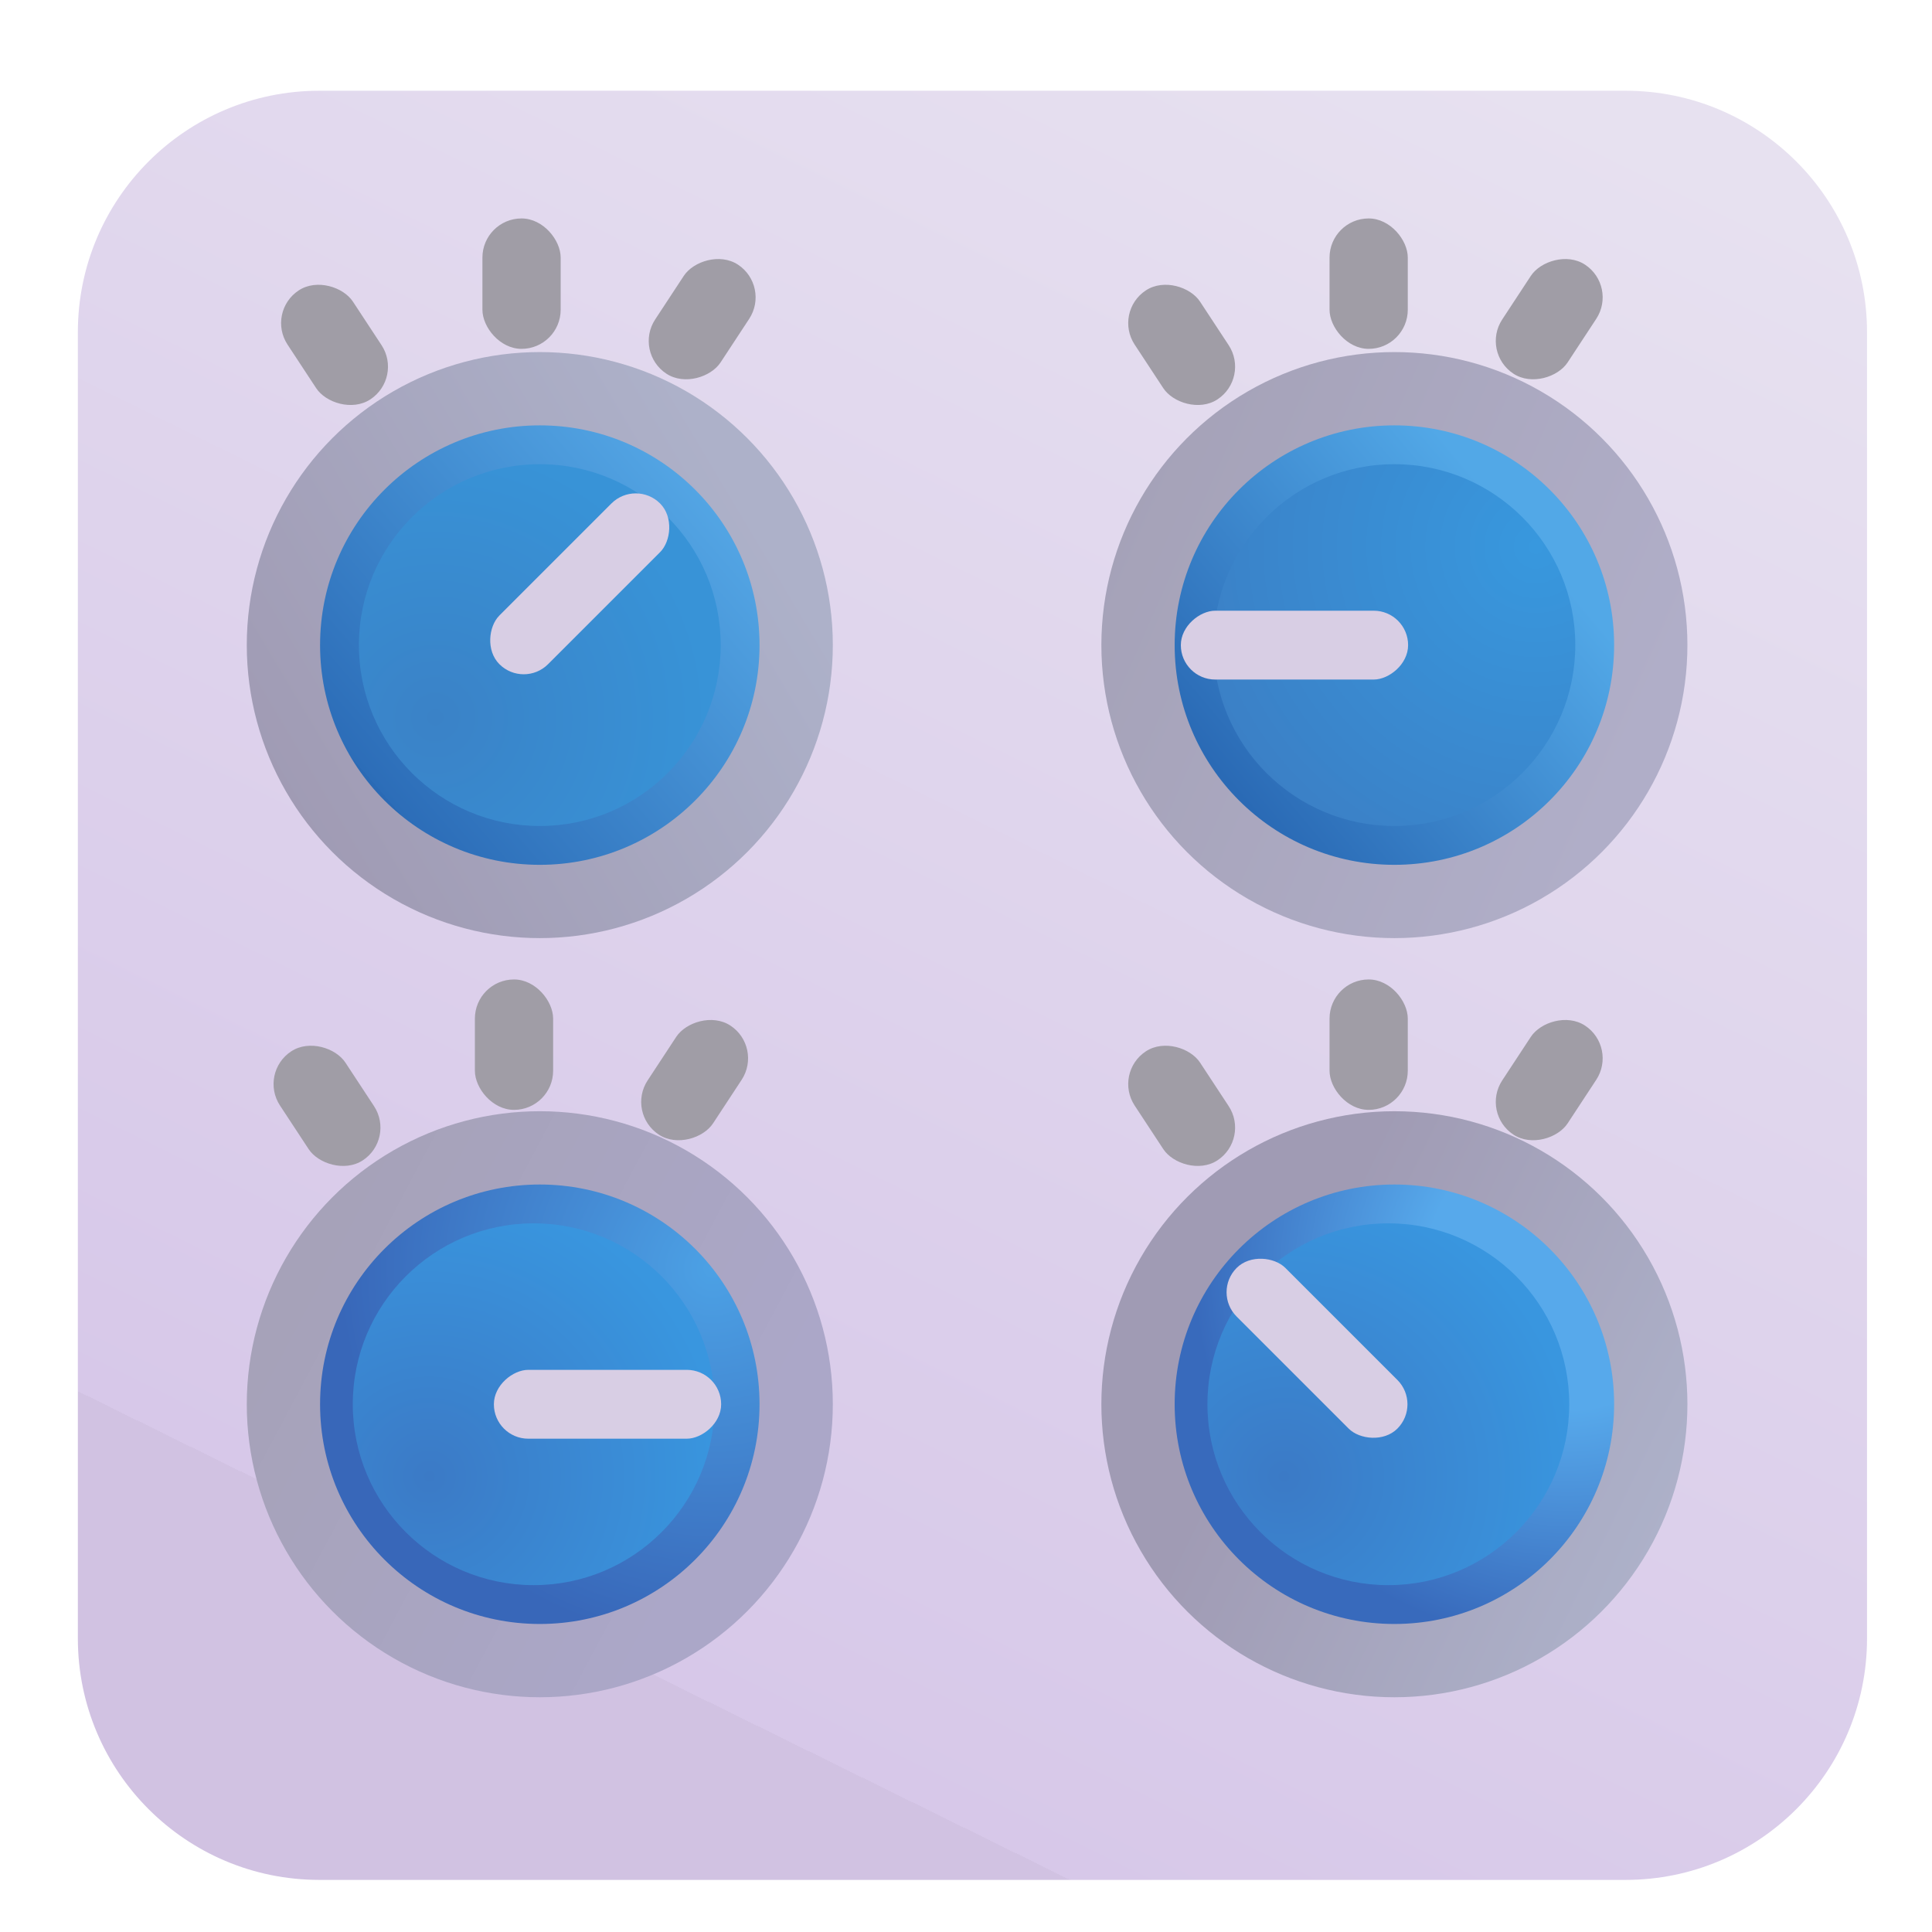 <svg viewBox="1 1 30 30" xmlns="http://www.w3.org/2000/svg">
<g filter="url(#filter0_iii_18_18246)">
<path d="M2.109 5.859C2.109 3.788 3.788 2.109 5.859 2.109H26.141C28.212 2.109 29.891 3.788 29.891 5.859V26.141C29.891 28.212 28.212 29.891 26.141 29.891H5.859C3.788 29.891 2.109 28.212 2.109 26.141V5.859Z" fill="url(#paint0_linear_18_18246)"/>
</g>
<g filter="url(#filter1_f_18_18246)">
<circle cx="9.382" cy="11.017" r="4.55" fill="url(#paint1_linear_18_18246)"/>
</g>
<circle cx="9.382" cy="11.017" r="3.412" fill="url(#paint2_linear_18_18246)"/>
<g filter="url(#filter2_f_18_18246)">
<circle cx="9.382" cy="11.017" r="2.809" fill="url(#paint3_radial_18_18246)"/>
</g>
<g filter="url(#filter3_i_18_18246)">
<rect x="11.122" y="8.44" width="1.069" height="3.529" rx="0.534" transform="rotate(45 11.122 8.44)" fill="#D8CEE4"/>
</g>
<g filter="url(#filter4_f_18_18246)">
<circle cx="22.652" cy="22.805" r="4.55" transform="rotate(-90 22.652 22.805)" fill="url(#paint4_linear_18_18246)"/>
</g>
<circle cx="22.652" cy="22.805" r="3.412" transform="rotate(-180 22.652 22.805)" fill="url(#paint5_radial_18_18246)"/>
<g filter="url(#filter5_f_18_18246)">
<circle cx="22.558" cy="22.805" r="2.809" fill="url(#paint6_radial_18_18246)"/>
</g>
<g filter="url(#filter6_i_18_18246)">
<rect x="20.075" y="21.066" width="1.069" height="3.529" rx="0.534" transform="rotate(-45 20.075 21.066)" fill="#D8CEE4"/>
</g>
<g filter="url(#filter7_f_18_18246)">
<circle cx="22.652" cy="11.017" r="4.55" fill="url(#paint7_linear_18_18246)"/>
</g>
<circle cx="22.652" cy="11.017" r="3.412" fill="url(#paint8_linear_18_18246)"/>
<g filter="url(#filter8_f_18_18246)">
<circle cx="22.652" cy="11.017" r="2.809" fill="url(#paint9_radial_18_18246)"/>
</g>
<g filter="url(#filter9_f_18_18246)">
<circle cx="9.382" cy="22.805" r="4.55" transform="rotate(-180 9.382 22.805)" fill="url(#paint10_linear_18_18246)"/>
</g>
<circle cx="9.382" cy="22.805" r="3.412" transform="rotate(-180 9.382 22.805)" fill="url(#paint11_radial_18_18246)"/>
<g filter="url(#filter10_i_18_18246)">
<rect x="23.115" y="10.483" width="1.069" height="3.529" rx="0.534" transform="rotate(90 23.115 10.483)" fill="#D8CEE4"/>
</g>
<g filter="url(#filter11_i_18_18246)">
<rect x="8.891" y="4.192" width="1.215" height="2.025" rx="0.608" fill="#A09DA6"/>
</g>
<g filter="url(#filter12_i_18_18246)">
<rect x="5.531" y="5.443" width="1.215" height="2.025" rx="0.608" transform="rotate(-33.317 5.531 5.443)" fill="#A09DA6"/>
</g>
<g filter="url(#filter13_i_18_18246)">
<rect width="1.215" height="2.025" rx="0.608" transform="matrix(-0.836 -0.549 -0.549 0.836 13.467 5.443)" fill="#A09DA6"/>
</g>
<g filter="url(#filter14_i_18_18246)">
<rect x="22.045" y="4.192" width="1.215" height="2.025" rx="0.608" fill="#A09DA6"/>
</g>
<g filter="url(#filter15_i_18_18246)">
<rect x="18.685" y="5.443" width="1.215" height="2.025" rx="0.608" transform="rotate(-33.317 18.685 5.443)" fill="#A09DA6"/>
</g>
<g filter="url(#filter16_f_18_18246)">
<circle cx="9.287" cy="22.805" r="2.809" fill="url(#paint12_radial_18_18246)"/>
</g>
<g filter="url(#filter17_i_18_18246)">
<rect width="1.215" height="2.025" rx="0.608" transform="matrix(-0.836 -0.549 -0.549 0.836 26.62 5.443)" fill="#A09DA6"/>
</g>
<g filter="url(#filter18_i_18_18246)">
<rect x="22.045" y="16.009" width="1.215" height="2.025" rx="0.608" fill="#A09DA6"/>
</g>
<g filter="url(#filter19_i_18_18246)">
<rect x="18.685" y="17.259" width="1.215" height="2.025" rx="0.608" transform="rotate(-33.317 18.685 17.259)" fill="#A09DA6"/>
</g>
<g filter="url(#filter20_i_18_18246)">
<rect width="1.215" height="2.025" rx="0.608" transform="matrix(-0.836 -0.549 -0.549 0.836 26.62 17.259)" fill="#A09DA6"/>
</g>
<g filter="url(#filter21_i_18_18246)">
<rect x="8.774" y="16.009" width="1.215" height="2.025" rx="0.608" fill="#A09DA6"/>
</g>
<g filter="url(#filter22_i_18_18246)">
<rect x="5.414" y="17.259" width="1.215" height="2.025" rx="0.608" transform="rotate(-33.317 5.414 17.259)" fill="#A09DA6"/>
</g>
<g filter="url(#filter23_i_18_18246)">
<rect width="1.215" height="2.025" rx="0.608" transform="matrix(-0.836 -0.549 -0.549 0.836 13.35 17.259)" fill="#A09DA6"/>
</g>
<g filter="url(#filter24_i_18_18246)">
<rect x="8.919" y="23.34" width="1.069" height="3.529" rx="0.534" transform="rotate(-90 8.919 23.34)" fill="#D8CEE4"/>
</g>
<defs>
<filter id="filter0_iii_18_18246" x="1.809" y="1.809" width="28.482" height="28.382" filterUnits="userSpaceOnUse" color-interpolation-filters="sRGB">
<feFlood flood-opacity="0" result="BackgroundImageFix"/>
<feBlend mode="normal" in="SourceGraphic" in2="BackgroundImageFix" result="shape"/>
<feColorMatrix in="SourceAlpha" type="matrix" values="0 0 0 0 0 0 0 0 0 0 0 0 0 0 0 0 0 0 127 0" result="hardAlpha"/>
<feOffset dx="-0.3" dy="0.3"/>
<feGaussianBlur stdDeviation="0.3"/>
<feComposite in2="hardAlpha" operator="arithmetic" k2="-1" k3="1"/>
<feColorMatrix type="matrix" values="0 0 0 0 0.965 0 0 0 0 0.949 0 0 0 0 0.988 0 0 0 1 0"/>
<feBlend mode="normal" in2="shape" result="effect1_innerShadow_18_18246"/>
<feColorMatrix in="SourceAlpha" type="matrix" values="0 0 0 0 0 0 0 0 0 0 0 0 0 0 0 0 0 0 127 0" result="hardAlpha"/>
<feOffset dy="-0.3"/>
<feGaussianBlur stdDeviation="0.3"/>
<feComposite in2="hardAlpha" operator="arithmetic" k2="-1" k3="1"/>
<feColorMatrix type="matrix" values="0 0 0 0 0.792 0 0 0 0 0.694 0 0 0 0 0.894 0 0 0 1 0"/>
<feBlend mode="normal" in2="effect1_innerShadow_18_18246" result="effect2_innerShadow_18_18246"/>
<feColorMatrix in="SourceAlpha" type="matrix" values="0 0 0 0 0 0 0 0 0 0 0 0 0 0 0 0 0 0 127 0" result="hardAlpha"/>
<feOffset dx="0.4" dy="0.3"/>
<feGaussianBlur stdDeviation="0.3"/>
<feComposite in2="hardAlpha" operator="arithmetic" k2="-1" k3="1"/>
<feColorMatrix type="matrix" values="0 0 0 0 0.78 0 0 0 0 0.765 0 0 0 0 0.8 0 0 0 1 0"/>
<feBlend mode="normal" in2="effect2_innerShadow_18_18246" result="effect3_innerShadow_18_18246"/>
</filter>
<filter id="filter1_f_18_18246" x="4.632" y="6.267" width="9.5" height="9.5" filterUnits="userSpaceOnUse" color-interpolation-filters="sRGB">
<feFlood flood-opacity="0" result="BackgroundImageFix"/>
<feBlend mode="normal" in="SourceGraphic" in2="BackgroundImageFix" result="shape"/>
<feGaussianBlur stdDeviation="0.1" result="effect1_foregroundBlur_18_18246"/>
</filter>
<filter id="filter2_f_18_18246" x="6.173" y="7.808" width="6.418" height="6.418" filterUnits="userSpaceOnUse" color-interpolation-filters="sRGB">
<feFlood flood-opacity="0" result="BackgroundImageFix"/>
<feBlend mode="normal" in="SourceGraphic" in2="BackgroundImageFix" result="shape"/>
<feGaussianBlur stdDeviation="0.2" result="effect1_foregroundBlur_18_18246"/>
</filter>
<filter id="filter3_i_18_18246" x="8.598" y="8.661" width="3.058" height="2.808" filterUnits="userSpaceOnUse" color-interpolation-filters="sRGB">
<feFlood flood-opacity="0" result="BackgroundImageFix"/>
<feBlend mode="normal" in="SourceGraphic" in2="BackgroundImageFix" result="shape"/>
<feColorMatrix in="SourceAlpha" type="matrix" values="0 0 0 0 0 0 0 0 0 0 0 0 0 0 0 0 0 0 127 0" result="hardAlpha"/>
<feOffset dx="-0.25"/>
<feGaussianBlur stdDeviation="0.2"/>
<feComposite in2="hardAlpha" operator="arithmetic" k2="-1" k3="1"/>
<feColorMatrix type="matrix" values="0 0 0 0 0.765 0 0 0 0 0.741 0 0 0 0 0.8 0 0 0 1 0"/>
<feBlend mode="normal" in2="shape" result="effect1_innerShadow_18_18246"/>
</filter>
<filter id="filter4_f_18_18246" x="17.902" y="18.056" width="9.5" height="9.5" filterUnits="userSpaceOnUse" color-interpolation-filters="sRGB">
<feFlood flood-opacity="0" result="BackgroundImageFix"/>
<feBlend mode="normal" in="SourceGraphic" in2="BackgroundImageFix" result="shape"/>
<feGaussianBlur stdDeviation="0.1" result="effect1_foregroundBlur_18_18246"/>
</filter>
<filter id="filter5_f_18_18246" x="19.348" y="19.596" width="6.418" height="6.418" filterUnits="userSpaceOnUse" color-interpolation-filters="sRGB">
<feFlood flood-opacity="0" result="BackgroundImageFix"/>
<feBlend mode="normal" in="SourceGraphic" in2="BackgroundImageFix" result="shape"/>
<feGaussianBlur stdDeviation="0.2" result="effect1_foregroundBlur_18_18246"/>
</filter>
<filter id="filter6_i_18_18246" x="20.046" y="20.532" width="3.058" height="2.808" filterUnits="userSpaceOnUse" color-interpolation-filters="sRGB">
<feFlood flood-opacity="0" result="BackgroundImageFix"/>
<feBlend mode="normal" in="SourceGraphic" in2="BackgroundImageFix" result="shape"/>
<feColorMatrix in="SourceAlpha" type="matrix" values="0 0 0 0 0 0 0 0 0 0 0 0 0 0 0 0 0 0 127 0" result="hardAlpha"/>
<feOffset dx="-0.25"/>
<feGaussianBlur stdDeviation="0.2"/>
<feComposite in2="hardAlpha" operator="arithmetic" k2="-1" k3="1"/>
<feColorMatrix type="matrix" values="0 0 0 0 0.765 0 0 0 0 0.741 0 0 0 0 0.8 0 0 0 1 0"/>
<feBlend mode="normal" in2="shape" result="effect1_innerShadow_18_18246"/>
</filter>
<filter id="filter7_f_18_18246" x="17.902" y="6.267" width="9.5" height="9.5" filterUnits="userSpaceOnUse" color-interpolation-filters="sRGB">
<feFlood flood-opacity="0" result="BackgroundImageFix"/>
<feBlend mode="normal" in="SourceGraphic" in2="BackgroundImageFix" result="shape"/>
<feGaussianBlur stdDeviation="0.1" result="effect1_foregroundBlur_18_18246"/>
</filter>
<filter id="filter8_f_18_18246" x="19.443" y="7.808" width="6.418" height="6.418" filterUnits="userSpaceOnUse" color-interpolation-filters="sRGB">
<feFlood flood-opacity="0" result="BackgroundImageFix"/>
<feBlend mode="normal" in="SourceGraphic" in2="BackgroundImageFix" result="shape"/>
<feGaussianBlur stdDeviation="0.2" result="effect1_foregroundBlur_18_18246"/>
</filter>
<filter id="filter9_f_18_18246" x="4.632" y="18.056" width="9.5" height="9.5" filterUnits="userSpaceOnUse" color-interpolation-filters="sRGB">
<feFlood flood-opacity="0" result="BackgroundImageFix"/>
<feBlend mode="normal" in="SourceGraphic" in2="BackgroundImageFix" result="shape"/>
<feGaussianBlur stdDeviation="0.1" result="effect1_foregroundBlur_18_18246"/>
</filter>
<filter id="filter10_i_18_18246" x="19.336" y="10.483" width="3.779" height="1.068" filterUnits="userSpaceOnUse" color-interpolation-filters="sRGB">
<feFlood flood-opacity="0" result="BackgroundImageFix"/>
<feBlend mode="normal" in="SourceGraphic" in2="BackgroundImageFix" result="shape"/>
<feColorMatrix in="SourceAlpha" type="matrix" values="0 0 0 0 0 0 0 0 0 0 0 0 0 0 0 0 0 0 127 0" result="hardAlpha"/>
<feOffset dx="-0.25"/>
<feGaussianBlur stdDeviation="0.2"/>
<feComposite in2="hardAlpha" operator="arithmetic" k2="-1" k3="1"/>
<feColorMatrix type="matrix" values="0 0 0 0 0.765 0 0 0 0 0.741 0 0 0 0 0.8 0 0 0 1 0"/>
<feBlend mode="normal" in2="shape" result="effect1_innerShadow_18_18246"/>
</filter>
<filter id="filter11_i_18_18246" x="8.491" y="4.192" width="1.615" height="2.225" filterUnits="userSpaceOnUse" color-interpolation-filters="sRGB">
<feFlood flood-opacity="0" result="BackgroundImageFix"/>
<feBlend mode="normal" in="SourceGraphic" in2="BackgroundImageFix" result="shape"/>
<feColorMatrix in="SourceAlpha" type="matrix" values="0 0 0 0 0 0 0 0 0 0 0 0 0 0 0 0 0 0 127 0" result="hardAlpha"/>
<feOffset dx="-0.4" dy="0.2"/>
<feGaussianBlur stdDeviation="0.2"/>
<feComposite in2="hardAlpha" operator="arithmetic" k2="-1" k3="1"/>
<feColorMatrix type="matrix" values="0 0 0 0 0.553 0 0 0 0 0.537 0 0 0 0 0.588 0 0 0 1 0"/>
<feBlend mode="normal" in2="shape" result="effect1_innerShadow_18_18246"/>
</filter>
<filter id="filter12_i_18_18246" x="5.365" y="5.009" width="2.06" height="2.292" filterUnits="userSpaceOnUse" color-interpolation-filters="sRGB">
<feFlood flood-opacity="0" result="BackgroundImageFix"/>
<feBlend mode="normal" in="SourceGraphic" in2="BackgroundImageFix" result="shape"/>
<feColorMatrix in="SourceAlpha" type="matrix" values="0 0 0 0 0 0 0 0 0 0 0 0 0 0 0 0 0 0 127 0" result="hardAlpha"/>
<feOffset dx="-0.4" dy="0.4"/>
<feGaussianBlur stdDeviation="0.2"/>
<feComposite in2="hardAlpha" operator="arithmetic" k2="-1" k3="1"/>
<feColorMatrix type="matrix" values="0 0 0 0 0.553 0 0 0 0 0.537 0 0 0 0 0.588 0 0 0 1 0"/>
<feBlend mode="normal" in2="shape" result="effect1_innerShadow_18_18246"/>
</filter>
<filter id="filter13_i_18_18246" x="11.173" y="5.009" width="2.06" height="1.892" filterUnits="userSpaceOnUse" color-interpolation-filters="sRGB">
<feFlood flood-opacity="0" result="BackgroundImageFix"/>
<feBlend mode="normal" in="SourceGraphic" in2="BackgroundImageFix" result="shape"/>
<feColorMatrix in="SourceAlpha" type="matrix" values="0 0 0 0 0 0 0 0 0 0 0 0 0 0 0 0 0 0 127 0" result="hardAlpha"/>
<feOffset dx="-0.5"/>
<feGaussianBlur stdDeviation="0.2"/>
<feComposite in2="hardAlpha" operator="arithmetic" k2="-1" k3="1"/>
<feColorMatrix type="matrix" values="0 0 0 0 0.553 0 0 0 0 0.537 0 0 0 0 0.588 0 0 0 1 0"/>
<feBlend mode="normal" in2="shape" result="effect1_innerShadow_18_18246"/>
</filter>
<filter id="filter14_i_18_18246" x="21.645" y="4.192" width="1.615" height="2.225" filterUnits="userSpaceOnUse" color-interpolation-filters="sRGB">
<feFlood flood-opacity="0" result="BackgroundImageFix"/>
<feBlend mode="normal" in="SourceGraphic" in2="BackgroundImageFix" result="shape"/>
<feColorMatrix in="SourceAlpha" type="matrix" values="0 0 0 0 0 0 0 0 0 0 0 0 0 0 0 0 0 0 127 0" result="hardAlpha"/>
<feOffset dx="-0.4" dy="0.2"/>
<feGaussianBlur stdDeviation="0.2"/>
<feComposite in2="hardAlpha" operator="arithmetic" k2="-1" k3="1"/>
<feColorMatrix type="matrix" values="0 0 0 0 0.553 0 0 0 0 0.537 0 0 0 0 0.588 0 0 0 1 0"/>
<feBlend mode="normal" in2="shape" result="effect1_innerShadow_18_18246"/>
</filter>
<filter id="filter15_i_18_18246" x="18.518" y="5.009" width="2.06" height="2.292" filterUnits="userSpaceOnUse" color-interpolation-filters="sRGB">
<feFlood flood-opacity="0" result="BackgroundImageFix"/>
<feBlend mode="normal" in="SourceGraphic" in2="BackgroundImageFix" result="shape"/>
<feColorMatrix in="SourceAlpha" type="matrix" values="0 0 0 0 0 0 0 0 0 0 0 0 0 0 0 0 0 0 127 0" result="hardAlpha"/>
<feOffset dx="-0.4" dy="0.4"/>
<feGaussianBlur stdDeviation="0.2"/>
<feComposite in2="hardAlpha" operator="arithmetic" k2="-1" k3="1"/>
<feColorMatrix type="matrix" values="0 0 0 0 0.553 0 0 0 0 0.537 0 0 0 0 0.588 0 0 0 1 0"/>
<feBlend mode="normal" in2="shape" result="effect1_innerShadow_18_18246"/>
</filter>
<filter id="filter16_f_18_18246" x="6.078" y="19.596" width="6.418" height="6.418" filterUnits="userSpaceOnUse" color-interpolation-filters="sRGB">
<feFlood flood-opacity="0" result="BackgroundImageFix"/>
<feBlend mode="normal" in="SourceGraphic" in2="BackgroundImageFix" result="shape"/>
<feGaussianBlur stdDeviation="0.2" result="effect1_foregroundBlur_18_18246"/>
</filter>
<filter id="filter17_i_18_18246" x="24.327" y="5.009" width="2.06" height="1.892" filterUnits="userSpaceOnUse" color-interpolation-filters="sRGB">
<feFlood flood-opacity="0" result="BackgroundImageFix"/>
<feBlend mode="normal" in="SourceGraphic" in2="BackgroundImageFix" result="shape"/>
<feColorMatrix in="SourceAlpha" type="matrix" values="0 0 0 0 0 0 0 0 0 0 0 0 0 0 0 0 0 0 127 0" result="hardAlpha"/>
<feOffset dx="-0.5"/>
<feGaussianBlur stdDeviation="0.2"/>
<feComposite in2="hardAlpha" operator="arithmetic" k2="-1" k3="1"/>
<feColorMatrix type="matrix" values="0 0 0 0 0.553 0 0 0 0 0.537 0 0 0 0 0.588 0 0 0 1 0"/>
<feBlend mode="normal" in2="shape" result="effect1_innerShadow_18_18246"/>
</filter>
<filter id="filter18_i_18_18246" x="21.645" y="16.009" width="1.615" height="2.225" filterUnits="userSpaceOnUse" color-interpolation-filters="sRGB">
<feFlood flood-opacity="0" result="BackgroundImageFix"/>
<feBlend mode="normal" in="SourceGraphic" in2="BackgroundImageFix" result="shape"/>
<feColorMatrix in="SourceAlpha" type="matrix" values="0 0 0 0 0 0 0 0 0 0 0 0 0 0 0 0 0 0 127 0" result="hardAlpha"/>
<feOffset dx="-0.4" dy="0.2"/>
<feGaussianBlur stdDeviation="0.2"/>
<feComposite in2="hardAlpha" operator="arithmetic" k2="-1" k3="1"/>
<feColorMatrix type="matrix" values="0 0 0 0 0.553 0 0 0 0 0.537 0 0 0 0 0.588 0 0 0 1 0"/>
<feBlend mode="normal" in2="shape" result="effect1_innerShadow_18_18246"/>
</filter>
<filter id="filter19_i_18_18246" x="18.518" y="16.825" width="2.06" height="2.292" filterUnits="userSpaceOnUse" color-interpolation-filters="sRGB">
<feFlood flood-opacity="0" result="BackgroundImageFix"/>
<feBlend mode="normal" in="SourceGraphic" in2="BackgroundImageFix" result="shape"/>
<feColorMatrix in="SourceAlpha" type="matrix" values="0 0 0 0 0 0 0 0 0 0 0 0 0 0 0 0 0 0 127 0" result="hardAlpha"/>
<feOffset dx="-0.4" dy="0.4"/>
<feGaussianBlur stdDeviation="0.2"/>
<feComposite in2="hardAlpha" operator="arithmetic" k2="-1" k3="1"/>
<feColorMatrix type="matrix" values="0 0 0 0 0.553 0 0 0 0 0.537 0 0 0 0 0.588 0 0 0 1 0"/>
<feBlend mode="normal" in2="shape" result="effect1_innerShadow_18_18246"/>
</filter>
<filter id="filter20_i_18_18246" x="24.327" y="16.825" width="2.06" height="1.892" filterUnits="userSpaceOnUse" color-interpolation-filters="sRGB">
<feFlood flood-opacity="0" result="BackgroundImageFix"/>
<feBlend mode="normal" in="SourceGraphic" in2="BackgroundImageFix" result="shape"/>
<feColorMatrix in="SourceAlpha" type="matrix" values="0 0 0 0 0 0 0 0 0 0 0 0 0 0 0 0 0 0 127 0" result="hardAlpha"/>
<feOffset dx="-0.5"/>
<feGaussianBlur stdDeviation="0.2"/>
<feComposite in2="hardAlpha" operator="arithmetic" k2="-1" k3="1"/>
<feColorMatrix type="matrix" values="0 0 0 0 0.553 0 0 0 0 0.537 0 0 0 0 0.588 0 0 0 1 0"/>
<feBlend mode="normal" in2="shape" result="effect1_innerShadow_18_18246"/>
</filter>
<filter id="filter21_i_18_18246" x="8.374" y="16.009" width="1.615" height="2.225" filterUnits="userSpaceOnUse" color-interpolation-filters="sRGB">
<feFlood flood-opacity="0" result="BackgroundImageFix"/>
<feBlend mode="normal" in="SourceGraphic" in2="BackgroundImageFix" result="shape"/>
<feColorMatrix in="SourceAlpha" type="matrix" values="0 0 0 0 0 0 0 0 0 0 0 0 0 0 0 0 0 0 127 0" result="hardAlpha"/>
<feOffset dx="-0.4" dy="0.2"/>
<feGaussianBlur stdDeviation="0.2"/>
<feComposite in2="hardAlpha" operator="arithmetic" k2="-1" k3="1"/>
<feColorMatrix type="matrix" values="0 0 0 0 0.553 0 0 0 0 0.537 0 0 0 0 0.588 0 0 0 1 0"/>
<feBlend mode="normal" in2="shape" result="effect1_innerShadow_18_18246"/>
</filter>
<filter id="filter22_i_18_18246" x="5.248" y="16.825" width="2.06" height="2.292" filterUnits="userSpaceOnUse" color-interpolation-filters="sRGB">
<feFlood flood-opacity="0" result="BackgroundImageFix"/>
<feBlend mode="normal" in="SourceGraphic" in2="BackgroundImageFix" result="shape"/>
<feColorMatrix in="SourceAlpha" type="matrix" values="0 0 0 0 0 0 0 0 0 0 0 0 0 0 0 0 0 0 127 0" result="hardAlpha"/>
<feOffset dx="-0.4" dy="0.4"/>
<feGaussianBlur stdDeviation="0.2"/>
<feComposite in2="hardAlpha" operator="arithmetic" k2="-1" k3="1"/>
<feColorMatrix type="matrix" values="0 0 0 0 0.553 0 0 0 0 0.537 0 0 0 0 0.588 0 0 0 1 0"/>
<feBlend mode="normal" in2="shape" result="effect1_innerShadow_18_18246"/>
</filter>
<filter id="filter23_i_18_18246" x="11.056" y="16.825" width="2.06" height="1.892" filterUnits="userSpaceOnUse" color-interpolation-filters="sRGB">
<feFlood flood-opacity="0" result="BackgroundImageFix"/>
<feBlend mode="normal" in="SourceGraphic" in2="BackgroundImageFix" result="shape"/>
<feColorMatrix in="SourceAlpha" type="matrix" values="0 0 0 0 0 0 0 0 0 0 0 0 0 0 0 0 0 0 127 0" result="hardAlpha"/>
<feOffset dx="-0.5"/>
<feGaussianBlur stdDeviation="0.2"/>
<feComposite in2="hardAlpha" operator="arithmetic" k2="-1" k3="1"/>
<feColorMatrix type="matrix" values="0 0 0 0 0.553 0 0 0 0 0.537 0 0 0 0 0.588 0 0 0 1 0"/>
<feBlend mode="normal" in2="shape" result="effect1_innerShadow_18_18246"/>
</filter>
<filter id="filter24_i_18_18246" x="8.669" y="22.271" width="3.779" height="1.068" filterUnits="userSpaceOnUse" color-interpolation-filters="sRGB">
<feFlood flood-opacity="0" result="BackgroundImageFix"/>
<feBlend mode="normal" in="SourceGraphic" in2="BackgroundImageFix" result="shape"/>
<feColorMatrix in="SourceAlpha" type="matrix" values="0 0 0 0 0 0 0 0 0 0 0 0 0 0 0 0 0 0 127 0" result="hardAlpha"/>
<feOffset dx="-0.25"/>
<feGaussianBlur stdDeviation="0.2"/>
<feComposite in2="hardAlpha" operator="arithmetic" k2="-1" k3="1"/>
<feColorMatrix type="matrix" values="0 0 0 0 0.765 0 0 0 0 0.741 0 0 0 0 0.8 0 0 0 1 0"/>
<feBlend mode="normal" in2="shape" result="effect1_innerShadow_18_18246"/>
</filter>
<linearGradient id="paint0_linear_18_18246" x1="27.275" y1="3.237" x2="14.808" y2="28.55" gradientUnits="userSpaceOnUse">
<stop stop-color="#E7E1F0"/>
<stop offset="1" stop-color="#D7C8E9"/>
<stop offset="1" stop-color="#D1C2E2"/>
</linearGradient>
<linearGradient id="paint1_linear_18_18246" x1="12.794" y1="9.104" x2="5.453" y2="13.482" gradientUnits="userSpaceOnUse">
<stop stop-color="#ADB1C9"/>
<stop offset="1" stop-color="#A09BB4"/>
</linearGradient>
<linearGradient id="paint2_linear_18_18246" x1="6.935" y1="13.309" x2="12.071" y2="8.863" gradientUnits="userSpaceOnUse">
<stop stop-color="#2A6AB5"/>
<stop stop-color="#2C6DB8"/>
<stop offset="1" stop-color="#53A5E4"/>
</linearGradient>
<radialGradient id="paint3_radial_18_18246" cx="0" cy="0" r="1" gradientUnits="userSpaceOnUse" gradientTransform="translate(7.762 12.137) rotate(-41.711) scale(4.248)">
<stop stop-color="#3A82C7"/>
<stop offset="1" stop-color="#3893D7"/>
</radialGradient>
<linearGradient id="paint4_linear_18_18246" x1="20.533" y1="26.907" x2="23.462" y2="20.875" gradientUnits="userSpaceOnUse">
<stop stop-color="#ADB1C9"/>
<stop offset="1" stop-color="#A09BB4"/>
</linearGradient>
<radialGradient id="paint5_radial_18_18246" cx="0" cy="0" r="1" gradientUnits="userSpaceOnUse" gradientTransform="translate(19.964 24.925) rotate(-40.675) scale(5.817)">
<stop offset="0.377" stop-color="#57A9EB"/>
<stop offset="1" stop-color="#386ABC"/>
</radialGradient>
<radialGradient id="paint6_radial_18_18246" cx="0" cy="0" r="1" gradientUnits="userSpaceOnUse" gradientTransform="translate(20.938 23.926) rotate(-39.265) scale(4.575)">
<stop stop-color="#3B7AC6"/>
<stop offset="1" stop-color="#3996DF"/>
</radialGradient>
<linearGradient id="paint7_linear_18_18246" x1="26.134" y1="13.206" x2="18.102" y2="9.656" gradientUnits="userSpaceOnUse">
<stop stop-color="#B0AEC8"/>
<stop offset="1" stop-color="#A5A2B8"/>
</linearGradient>
<linearGradient id="paint8_linear_18_18246" x1="20.205" y1="13.309" x2="24.789" y2="9.449" gradientUnits="userSpaceOnUse">
<stop stop-color="#2A6AB5"/>
<stop offset="1" stop-color="#52A8E7"/>
</linearGradient>
<radialGradient id="paint9_radial_18_18246" cx="0" cy="0" r="1" gradientUnits="userSpaceOnUse" gradientTransform="translate(24.858 9.483) rotate(141.823) scale(5.744)">
<stop stop-color="#3898DE"/>
<stop offset="1" stop-color="#3B7FC5"/>
</radialGradient>
<linearGradient id="paint10_linear_18_18246" x1="6.28" y1="21.651" x2="12.829" y2="25.132" gradientUnits="userSpaceOnUse">
<stop stop-color="#ABA7C8"/>
<stop offset="1" stop-color="#A6A2B9"/>
</linearGradient>
<radialGradient id="paint11_radial_18_18246" cx="0" cy="0" r="1" gradientUnits="userSpaceOnUse" gradientTransform="translate(6.694 24.925) rotate(-40.675) scale(5.817)">
<stop stop-color="#4CA1E5"/>
<stop offset="1" stop-color="#3867B9"/>
</radialGradient>
<radialGradient id="paint12_radial_18_18246" cx="0" cy="0" r="1" gradientUnits="userSpaceOnUse" gradientTransform="translate(7.667 23.926) rotate(-39.265) scale(4.575)">
<stop stop-color="#3B7AC6"/>
<stop offset="1" stop-color="#3996DF"/>
</radialGradient>
</defs>
</svg>
